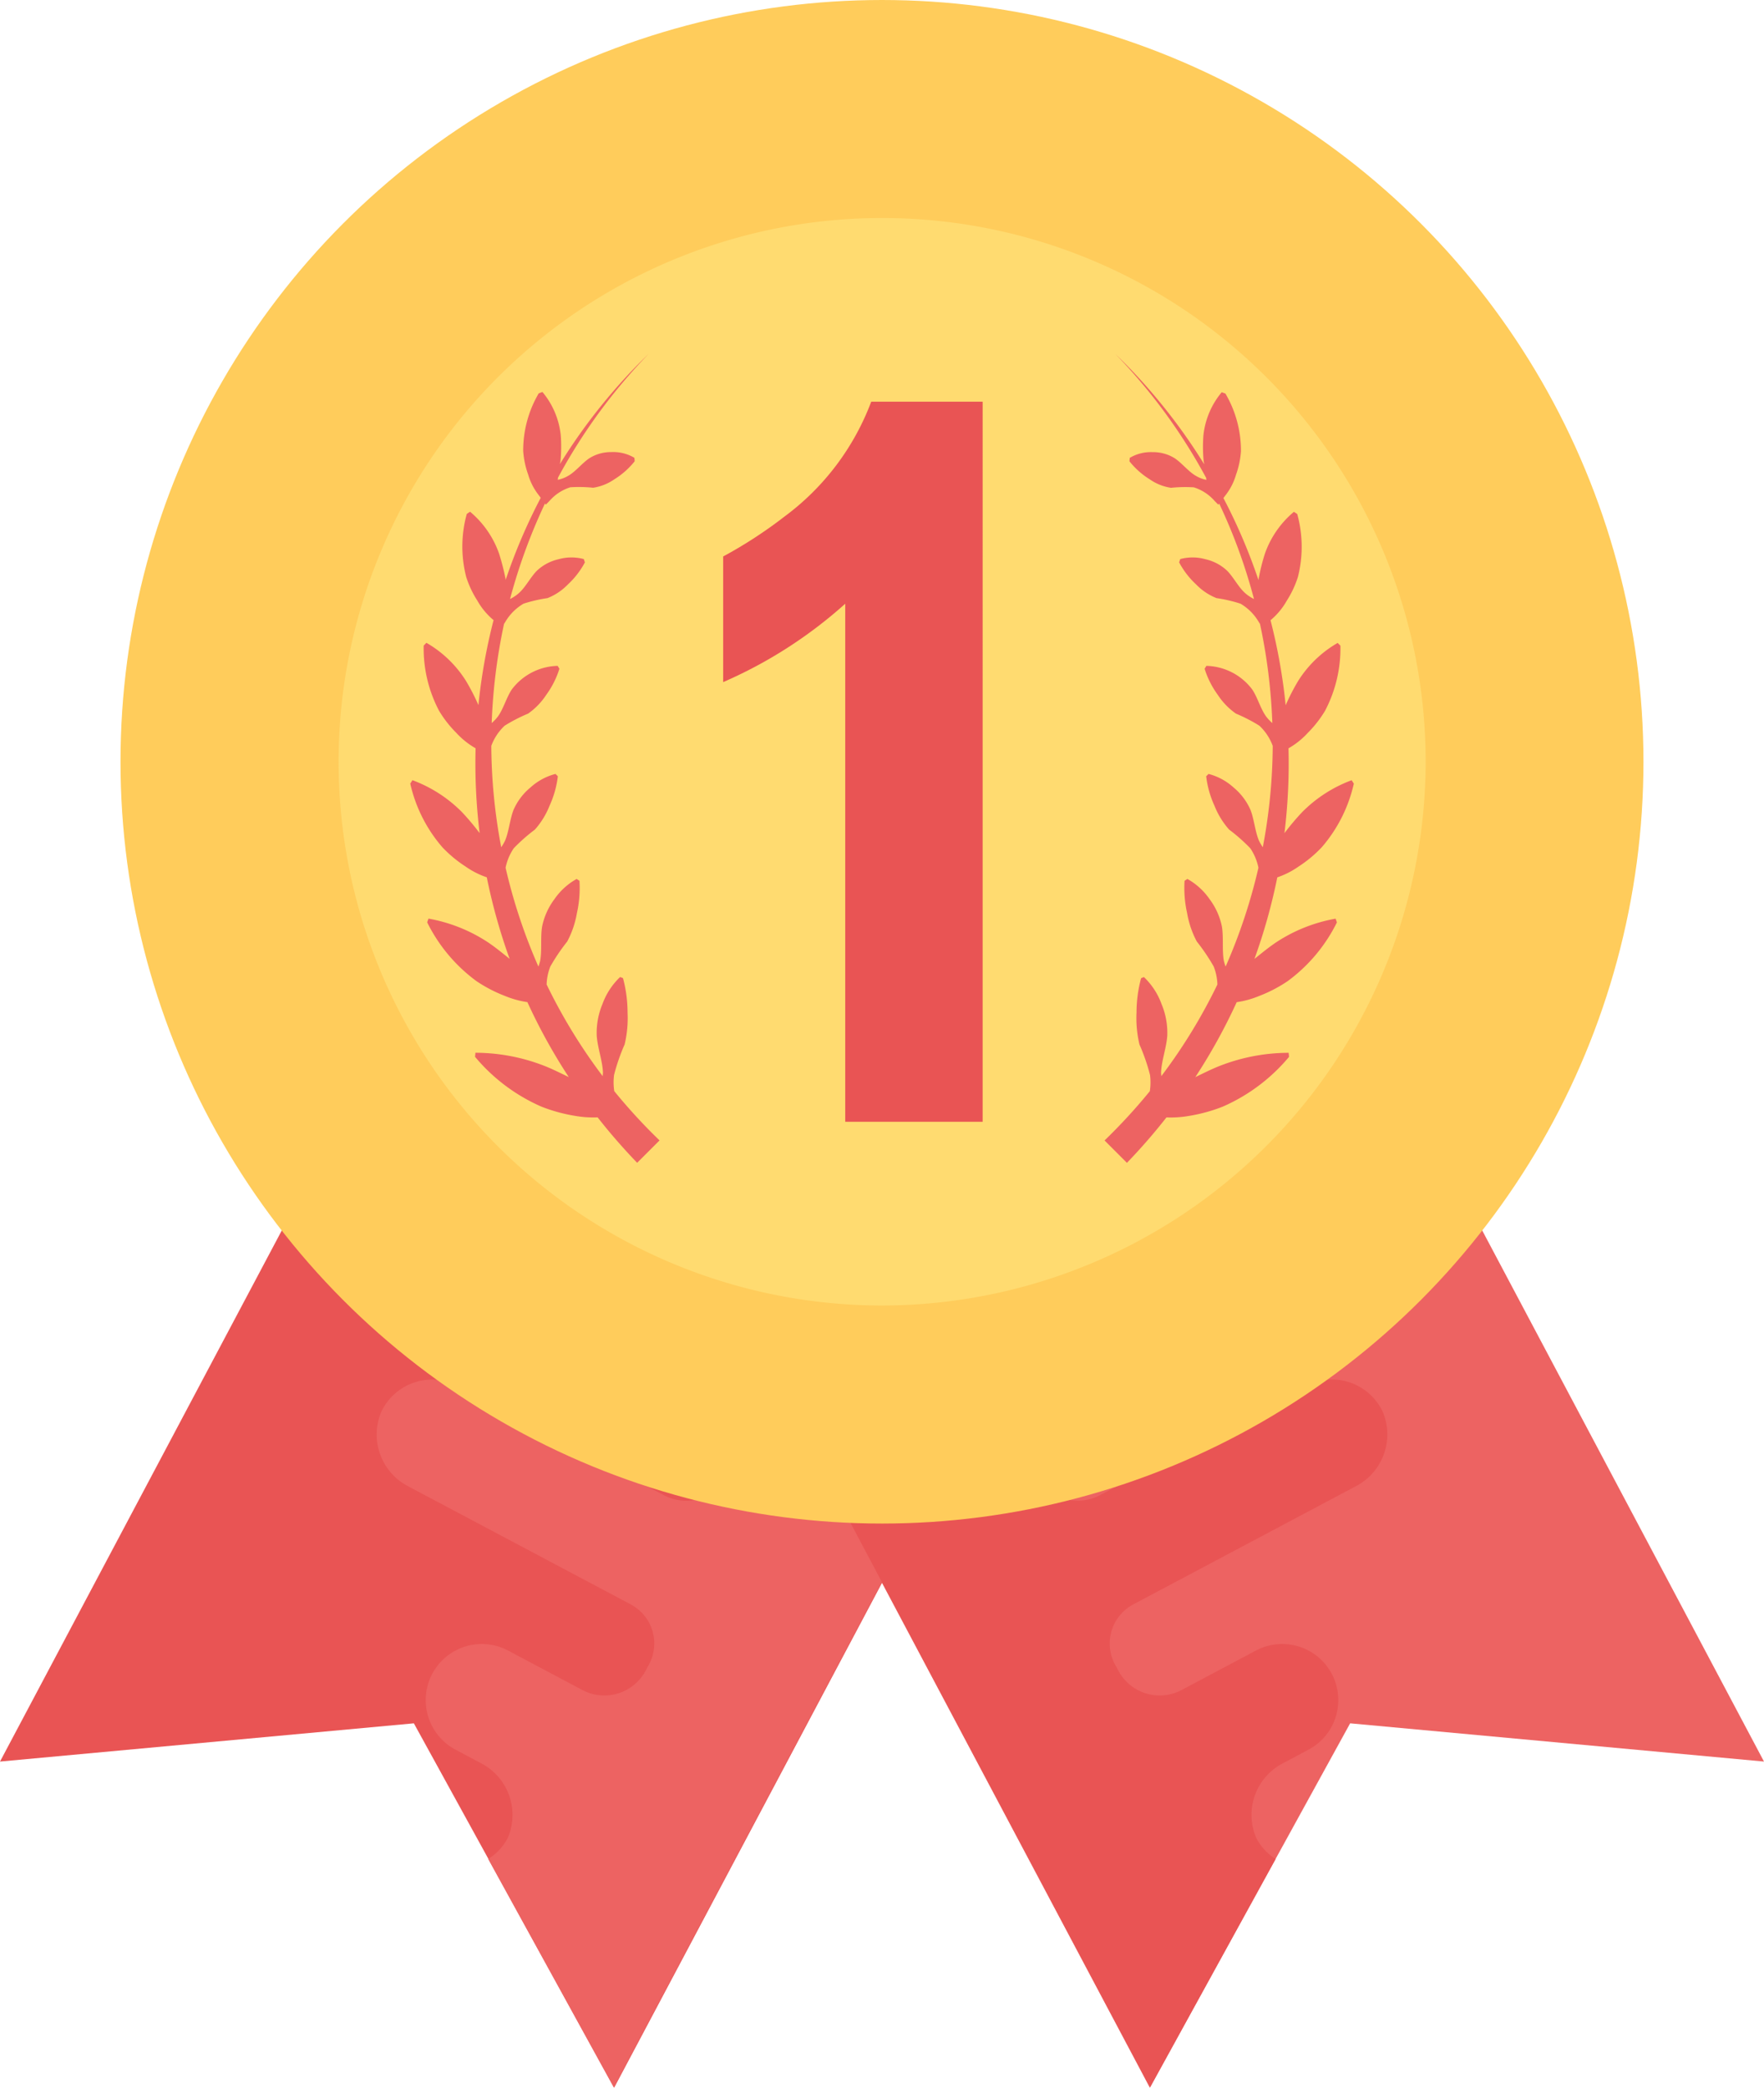 <svg xmlns="http://www.w3.org/2000/svg" width="80.338" height="95.044" viewBox="0 0 80.338 95.044"><g transform="translate(-39.592)"><path d="M60.348,221.248,39.592,260.353l18.848-1.741L67.563,275.2l20.756-39.105Z" transform="translate(0 -180.158)" fill="#e95454"/><g transform="translate(56.739 41.09)"><path d="M137.906,291.644a2.65,2.65,0,0,0-1.245-3.393l-1.195-.636a2.554,2.554,0,0,1,2.457-4.478l3.376,1.792a2.131,2.131,0,0,0,2.888-.9l.083-.16a2.015,2.015,0,0,0-.776-2.841l-10.1-5.358a2.658,2.658,0,0,1-1.26-3.4,2.561,2.561,0,0,1,3.518-1.177l9.366,4.971a2.155,2.155,0,0,0,2.9-.891l.053-.137.015-.03a2.243,2.243,0,0,0-.924-3.052l-5.254-2.787a2.658,2.658,0,0,1-1.251-3.411,2.571,2.571,0,0,1,3.518-1.177l5.8,3.081a2.167,2.167,0,0,0,2.942-1,80.822,80.822,0,0,0,.03-.059,2.164,2.164,0,0,0-.823-3l-6.261-3.322a2.652,2.652,0,0,1-1.245-3.388,2.561,2.561,0,0,1,3.518-1.177l15.446,8.2-20.756,39.105-5.72-10.4A2.431,2.431,0,0,0,137.906,291.644Z" transform="translate(-131.92 -249.08)" fill="#ed6362"/><path d="M237.771,221.248l20.756,39.105-18.848-1.741L230.556,275.2,209.8,236.094Z" transform="translate(-195.336 -221.248)" fill="#ed6362"/></g><path d="M235.407,291.657a2.65,2.65,0,0,1,1.245-3.393l1.195-.636a2.554,2.554,0,0,0-2.457-4.478l-3.376,1.792a2.131,2.131,0,0,1-2.888-.9l-.083-.16a2.015,2.015,0,0,1,.776-2.841l10.1-5.361a2.658,2.658,0,0,0,1.26-3.4,2.561,2.561,0,0,0-3.518-1.177l-9.366,4.971a2.155,2.155,0,0,1-2.9-.891l-.053-.137-.015-.03a2.243,2.243,0,0,1,.924-3.052l5.254-2.787a2.658,2.658,0,0,0,1.251-3.411,2.571,2.571,0,0,0-3.518-1.177l-5.809,3.087a2.167,2.167,0,0,1-2.942-1,.139.139,0,0,1-.015-.03.138.138,0,0,1-.015-.03,2.164,2.164,0,0,1,.823-3l6.261-3.322a2.652,2.652,0,0,0,1.245-3.388,2.561,2.561,0,0,0-3.518-1.177l-15.446,8.2,20.756,39.105,5.72-10.4A2.473,2.473,0,0,1,235.407,291.657Z" transform="translate(-138.61 -208.003)" fill="#e95454"/><circle cx="34.68" cy="34.68" r="34.68" transform="translate(45.08 0)" fill="#ffcc5b"/><path d="M147.34,102.948A24.754,24.754,0,1,1,172.1,78.2,24.785,24.785,0,0,1,147.34,102.948Z" transform="translate(-67.579 -43.515)" fill="#ffdb70"/><g transform="translate(58.28 16.114)"><path d="M149.769,115.134a3.2,3.2,0,0,0-.8,1.221,3.39,3.39,0,0,0-.264,1.45c.036.532.253,1.117.282,1.643.006.068-.012.134-.009.2a24.844,24.844,0,0,1-2.555-4.175,2.429,2.429,0,0,1,.169-.82,8.891,8.891,0,0,1,.77-1.138,4.3,4.3,0,0,0,.44-1.29,5.221,5.221,0,0,0,.116-1.474c-.042-.027-.086-.053-.128-.083a3.006,3.006,0,0,0-1.016.927,3.09,3.09,0,0,0-.559,1.254c-.077.49,0,1.07-.086,1.548a2.657,2.657,0,0,1-.08.261,25.124,25.124,0,0,1-1.495-4.5,2.429,2.429,0,0,1,.371-.886,7.941,7.941,0,0,1,.963-.85,3.647,3.647,0,0,0,.666-1.082,4.49,4.49,0,0,0,.38-1.346l-.107-.107a2.707,2.707,0,0,0-1.138.615,2.759,2.759,0,0,0-.773,1.022c-.169.431-.208.984-.386,1.4a2.142,2.142,0,0,1-.175.3,25.328,25.328,0,0,1-.452-4.615,2.38,2.38,0,0,1,.609-.918,7.381,7.381,0,0,1,1.067-.55,3.141,3.141,0,0,0,.826-.853,4.087,4.087,0,0,0,.6-1.189l-.08-.131a2.688,2.688,0,0,0-2.092,1.079c-.241.365-.377.874-.624,1.218a1.888,1.888,0,0,1-.288.306,25.787,25.787,0,0,1,.562-4.514l.045-.068a2.322,2.322,0,0,1,.844-.853,6.685,6.685,0,0,1,1.091-.253,2.633,2.633,0,0,0,.924-.618,3.8,3.8,0,0,0,.779-1.01c-.018-.048-.033-.1-.051-.149a2.16,2.16,0,0,0-1.144.006,2.125,2.125,0,0,0-.99.523c-.291.294-.517.749-.811,1.01a1.775,1.775,0,0,1-.413.279,25.54,25.54,0,0,1,1.59-4.347c.012.018.027.033.039.051.056-.059.116-.116.172-.175a2.087,2.087,0,0,1,.942-.615,6.088,6.088,0,0,1,1.04.021,2.286,2.286,0,0,0,.969-.386,3.606,3.606,0,0,0,.924-.82c0-.053-.009-.107-.012-.157a1.877,1.877,0,0,0-1.04-.261,1.853,1.853,0,0,0-1.01.279c-.327.22-.63.609-.951.793a1.512,1.512,0,0,1-.49.19c.006-.033.006-.062.012-.1a25.469,25.469,0,0,1,4.13-5.637,25.915,25.915,0,0,0-4.041,5.016c0-.053.027-.116.027-.169a6.879,6.879,0,0,0,.009-1.132,3.659,3.659,0,0,0-.835-1.976l-.169.062a5.137,5.137,0,0,0-.707,2.627,4,4,0,0,0,.226,1.07,2.749,2.749,0,0,0,.481.936c.03.042.059.08.092.122a25.566,25.566,0,0,0-1.6,3.744c0-.012,0-.027,0-.042a10.491,10.491,0,0,0-.3-1.168,4.375,4.375,0,0,0-1.319-1.9l-.149.1a5.547,5.547,0,0,0-.027,2.868,4.512,4.512,0,0,0,.5,1.067,3.231,3.231,0,0,0,.722.88.168.168,0,0,1,.024.021,25.932,25.932,0,0,0-.689,3.869,9.652,9.652,0,0,0-.568-1.105,5.179,5.179,0,0,0-1.8-1.732c-.042.042-.083.083-.125.128a6.09,6.09,0,0,0,.7,2.966,5.183,5.183,0,0,0,.781,1,3.611,3.611,0,0,0,.883.707,26.262,26.262,0,0,0,.184,3.863,11.125,11.125,0,0,0-.805-.957,6.206,6.206,0,0,0-2.255-1.453c-.033.051-.062.1-.1.152a6.65,6.65,0,0,0,1.462,2.9,5.7,5.7,0,0,0,1.055.877,3.821,3.821,0,0,0,.969.493,26.114,26.114,0,0,0,1.04,3.711c-.336-.267-.666-.541-1.013-.77a7.207,7.207,0,0,0-2.683-1.061c-.021.056-.039.113-.059.169a7.361,7.361,0,0,0,2.241,2.674,6.463,6.463,0,0,0,1.316.683,4.233,4.233,0,0,0,1.007.276,25.9,25.9,0,0,0,1.884,3.411c-.4-.19-.793-.392-1.192-.541a8.652,8.652,0,0,0-3.058-.565l-.018.184a8.23,8.23,0,0,0,3.019,2.267,7.457,7.457,0,0,0,1.557.425,4.8,4.8,0,0,0,1.007.065,26.732,26.732,0,0,0,1.8,2.068l1.019-1.019a25.643,25.643,0,0,1-2.062-2.243,2.671,2.671,0,0,1-.009-.737,8.9,8.9,0,0,1,.481-1.388,5.17,5.17,0,0,0,.134-1.459,6.034,6.034,0,0,0-.208-1.56A1.159,1.159,0,0,0,149.769,115.134Z" transform="translate(-140.216 -86.768)" fill="#ed6362"/><path d="M312.222,115.16a3.2,3.2,0,0,1,.8,1.221,3.39,3.39,0,0,1,.264,1.45c-.036.532-.253,1.117-.282,1.643-.006.068.012.134.009.2a24.843,24.843,0,0,0,2.556-4.175,2.429,2.429,0,0,0-.169-.82,8.889,8.889,0,0,0-.77-1.138,4.3,4.3,0,0,1-.44-1.29,5.22,5.22,0,0,1-.116-1.474c.042-.027.086-.053.128-.083a3.006,3.006,0,0,1,1.016.927,3.09,3.09,0,0,1,.559,1.254c.077.49,0,1.07.086,1.548a2.649,2.649,0,0,0,.08.261,25.124,25.124,0,0,0,1.495-4.5,2.429,2.429,0,0,0-.371-.886,7.945,7.945,0,0,0-.963-.85,3.647,3.647,0,0,1-.666-1.082,4.49,4.49,0,0,1-.38-1.346l.107-.107a2.707,2.707,0,0,1,1.138.615,2.759,2.759,0,0,1,.773,1.022c.169.431.208.984.386,1.4a2.142,2.142,0,0,0,.175.3,25.325,25.325,0,0,0,.452-4.615,2.38,2.38,0,0,0-.609-.918,7.38,7.38,0,0,0-1.067-.55,3.141,3.141,0,0,1-.826-.853,4.087,4.087,0,0,1-.6-1.189c.027-.045.053-.086.08-.131a2.688,2.688,0,0,1,2.092,1.079c.241.365.377.874.624,1.218a1.887,1.887,0,0,0,.288.306,25.785,25.785,0,0,0-.562-4.514l-.045-.068a2.322,2.322,0,0,0-.844-.853,6.684,6.684,0,0,0-1.091-.253,2.633,2.633,0,0,1-.924-.618,3.794,3.794,0,0,1-.779-1.01c.018-.048.033-.1.051-.149a2.16,2.16,0,0,1,1.144.006,2.125,2.125,0,0,1,.99.523c.291.294.517.749.811,1.01a1.774,1.774,0,0,0,.413.279,24.832,24.832,0,0,0-1.584-4.344c-.012.018-.027.033-.039.051-.056-.059-.116-.116-.172-.175a2.087,2.087,0,0,0-.942-.615,6.088,6.088,0,0,0-1.04.021,2.286,2.286,0,0,1-.969-.386,3.606,3.606,0,0,1-.924-.82c0-.053.009-.107.012-.157a1.877,1.877,0,0,1,1.04-.261,1.853,1.853,0,0,1,1.01.279c.327.22.63.609.951.793a1.512,1.512,0,0,0,.49.19c-.006-.03-.009-.062-.012-.092a25.468,25.468,0,0,0-4.13-5.637,25.914,25.914,0,0,1,4.041,5.016c0-.053-.027-.116-.027-.169a6.874,6.874,0,0,1-.009-1.132,3.658,3.658,0,0,1,.835-1.976l.169.062a5.137,5.137,0,0,1,.707,2.627,4,4,0,0,1-.226,1.07,2.749,2.749,0,0,1-.481.936c-.03.042-.059.08-.092.122a25.565,25.565,0,0,1,1.6,3.744c0-.012,0-.027,0-.042a9.16,9.16,0,0,1,.291-1.174,4.375,4.375,0,0,1,1.319-1.9c.051.033.1.062.152.1a5.583,5.583,0,0,1,.03,2.868,4.511,4.511,0,0,1-.5,1.067,3.231,3.231,0,0,1-.722.88.171.171,0,0,0-.024.021,25.932,25.932,0,0,1,.689,3.869,9.652,9.652,0,0,1,.568-1.105,5.179,5.179,0,0,1,1.8-1.732l.125.125a6.09,6.09,0,0,1-.7,2.966,5.184,5.184,0,0,1-.781,1,3.611,3.611,0,0,1-.883.707,26.26,26.26,0,0,1-.184,3.863,11.125,11.125,0,0,1,.805-.957,6.207,6.207,0,0,1,2.255-1.453c.033.051.062.1.1.152a6.65,6.65,0,0,1-1.462,2.9,5.7,5.7,0,0,1-1.055.877,3.821,3.821,0,0,1-.969.493,26.113,26.113,0,0,1-1.04,3.711c.336-.267.666-.541,1.013-.77a7.207,7.207,0,0,1,2.683-1.061c.021.056.039.113.059.169a7.361,7.361,0,0,1-2.241,2.674,6.463,6.463,0,0,1-1.316.683,4.232,4.232,0,0,1-1.007.276,25.9,25.9,0,0,1-1.884,3.411c.4-.19.793-.392,1.192-.541a8.653,8.653,0,0,1,3.058-.565l.018.184a8.23,8.23,0,0,1-3.019,2.267,7.457,7.457,0,0,1-1.557.425,4.8,4.8,0,0,1-1.007.065,26.735,26.735,0,0,1-1.8,2.068l-1.019-1.019a25.643,25.643,0,0,0,2.062-2.243,2.671,2.671,0,0,0,.009-.737,8.906,8.906,0,0,0-.481-1.388,5.17,5.17,0,0,1-.134-1.459,6.034,6.034,0,0,1,.208-1.56C312.127,115.2,312.174,115.178,312.222,115.16Z" transform="translate(-278.813 -86.794)" fill="#ed6362"/></g><path d="M223.678,98.464a11.558,11.558,0,0,1-3.943,5.224,20.416,20.416,0,0,1-2.8,1.822v5.72a20.608,20.608,0,0,0,5.56-3.569v23.585h6.258V98.464Z" transform="translate(-144.408 -80.177)" fill="#e95454"/></g></svg>